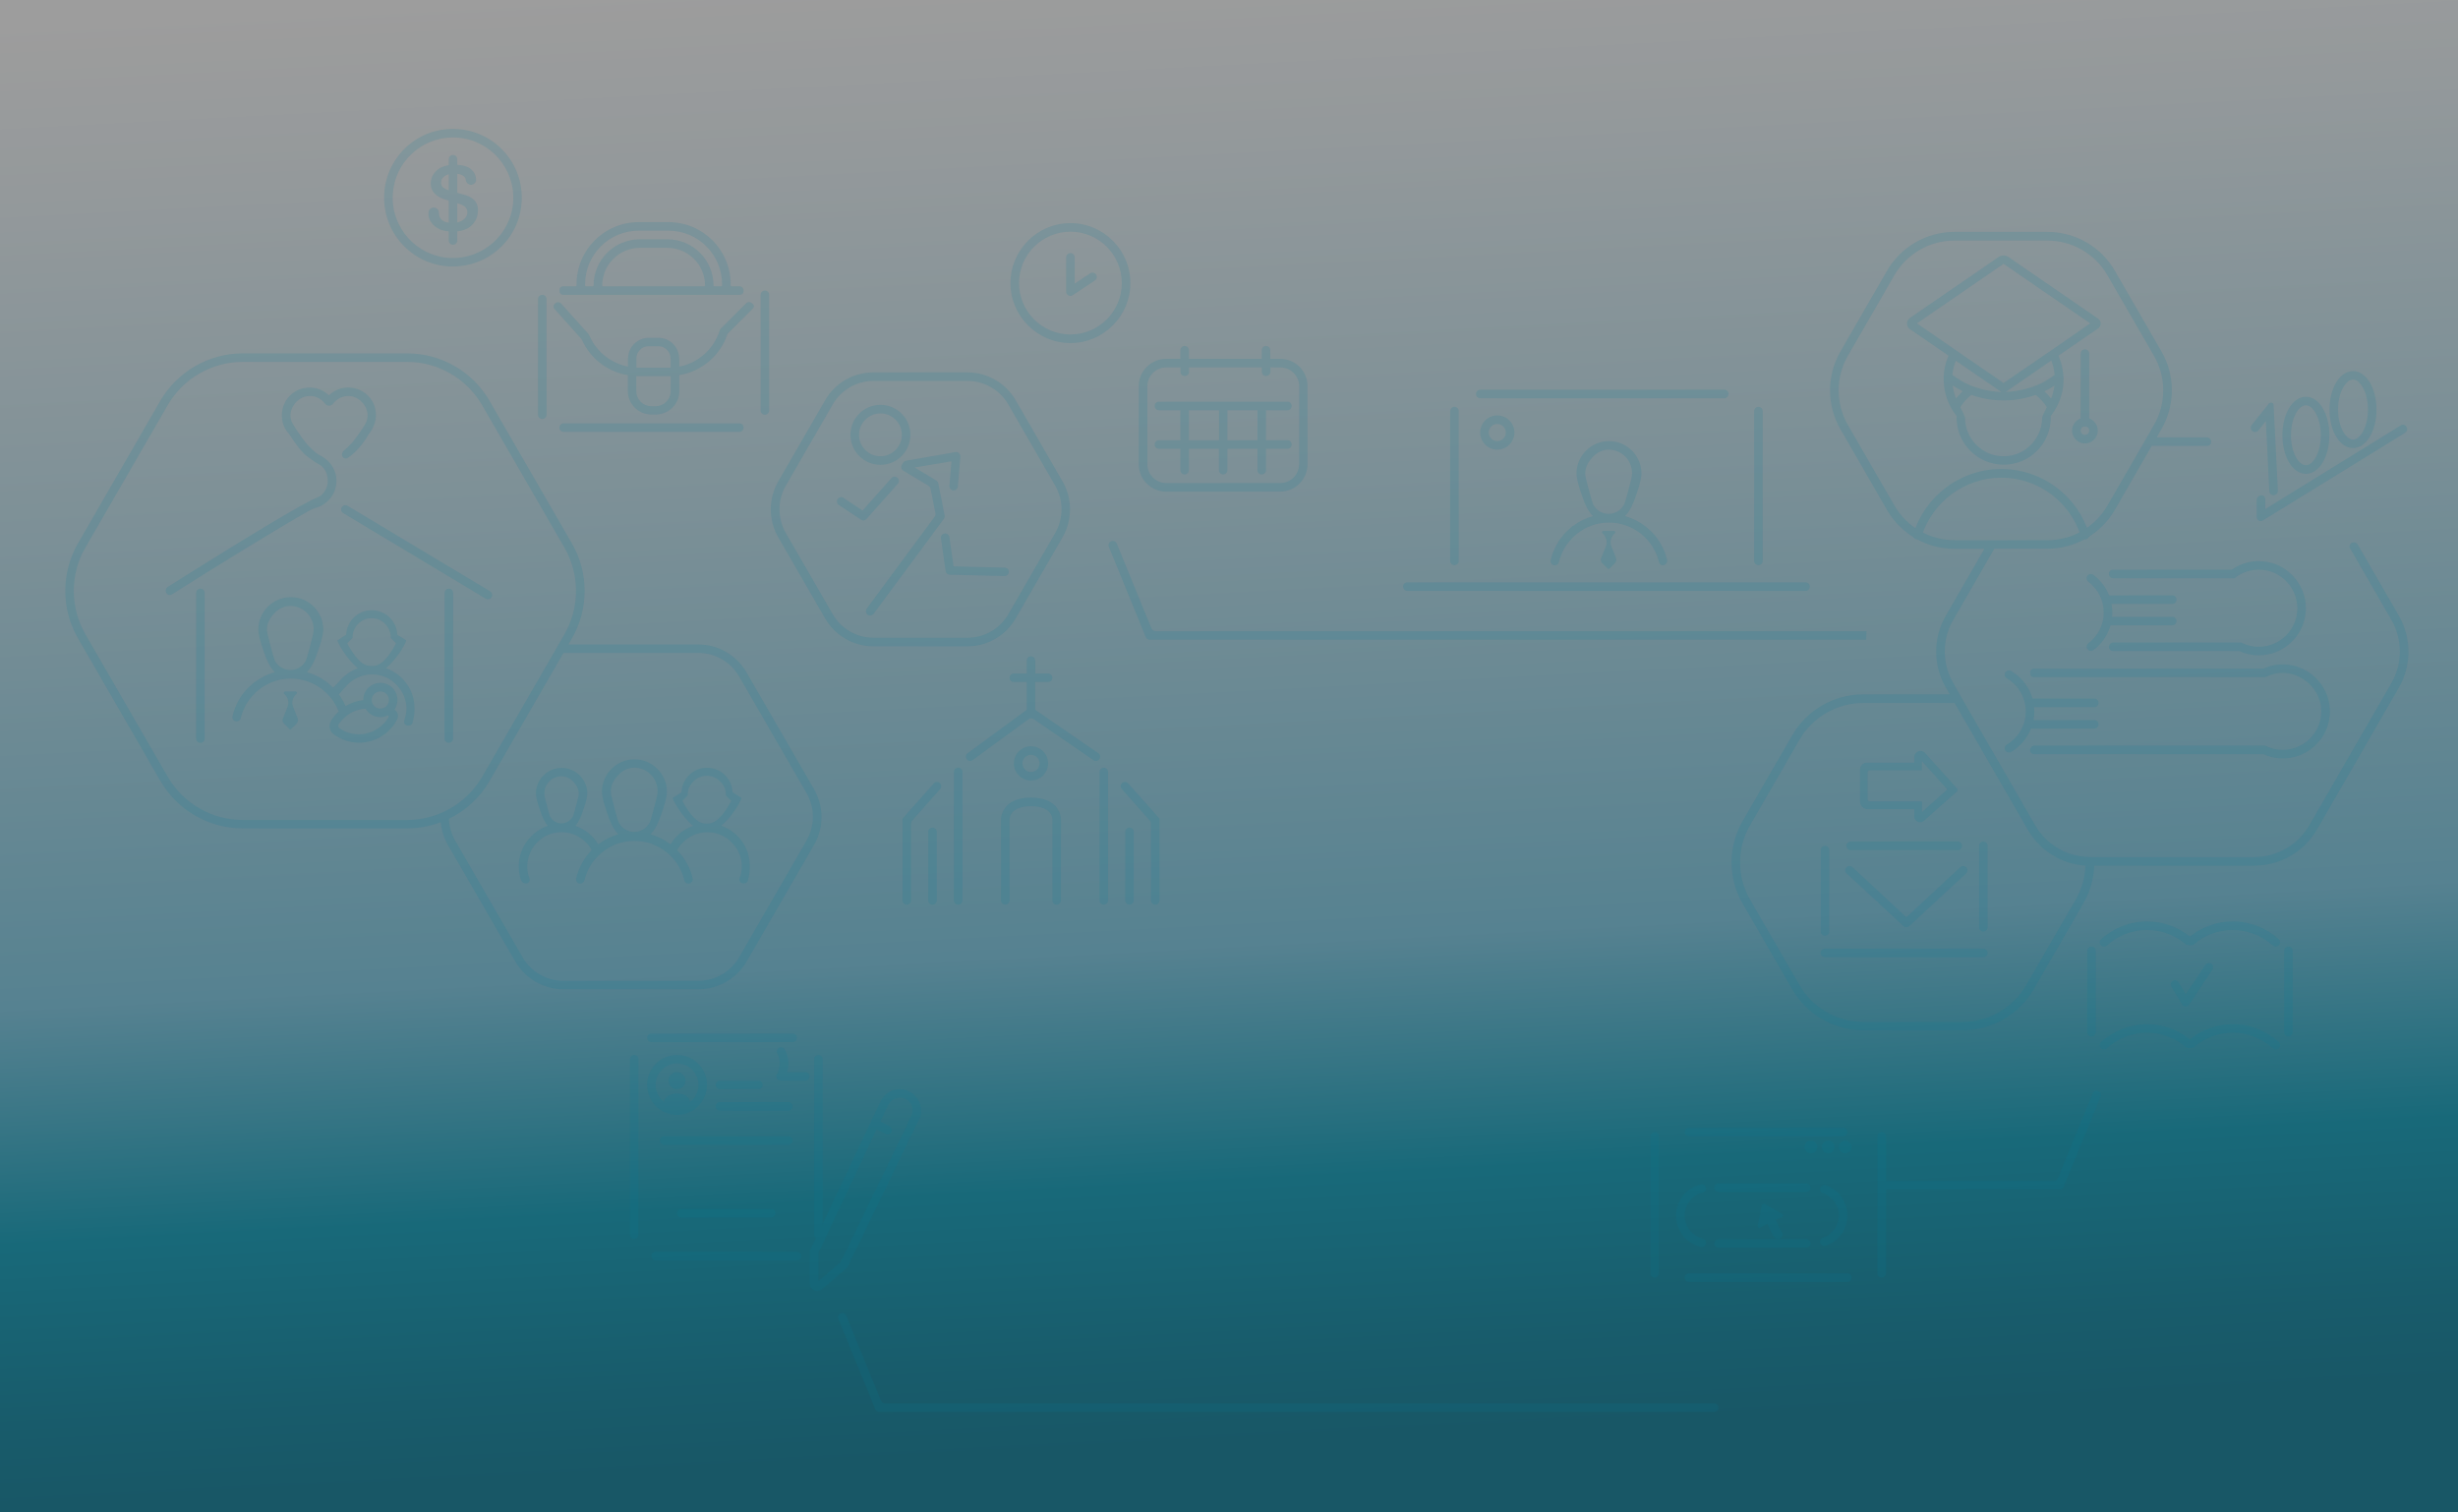 <?xml version="1.0" encoding="utf-8"?>
<!-- Generator: Adobe Illustrator 21.1.0, SVG Export Plug-In . SVG Version: 6.00 Build 0)  -->
<svg version="1.1" id="Capa_1" xmlns="http://www.w3.org/2000/svg" xmlns:xlink="http://www.w3.org/1999/xlink" x="0px" y="0px"
	 viewBox="0 0 2238.2 1377.1" style="enable-background:new 0 0 2238.2 1377.1;" xml:space="preserve">
<rect x="0" y="0" width="2238.2" height="1377.1" fill="#333333" stroke="none"/>
<style type="text/css">
	.st0{opacity:0.52;fill:url(#SVGID_1_);}
	.st1{opacity:0.14;}
	.st2{fill:#007996;}
</style>
<linearGradient id="SVGID_1_" gradientUnits="userSpaceOnUse" x1="4081.246" y1="6784.45" x2="2590.901" y2="6862.556" gradientTransform="matrix(3.267949e-07 -1 1 3.267949e-07 -5704.392 4024.64)">
	<stop  offset="1.998197e-02" style="stop-color:#FFFFFF"/>
	<stop  offset="0.122" style="stop-color:#EEF8FC"/>
	<stop  offset="0.327" style="stop-color:#C1E7F4"/>
	<stop  offset="0.611" style="stop-color:#78CCE8"/>
	<stop  offset="0.616" style="stop-color:#77CBE8"/>
	<stop  offset="0.759" style="stop-color:#009CBB"/>
	<stop  offset="0.865" style="stop-color:#0082A0"/>
	<stop  offset="0.92" style="stop-color:#007996"/>
</linearGradient>
<polygon class="st0" points="2238.2,0 2238.2,1377.1 0,1377.1 0,0 "/>
<g class="st1">
	<g>
		<g>
			<path class="st2" d="M974.7,312.4c-30.1,0-54.6-24.5-54.6-54.6s24.5-54.6,54.6-54.6c30.1,0,54.6,24.5,54.6,54.6
				S1004.8,312.4,974.7,312.4z M974.7,211c-25.8,0-46.8,21-46.8,46.8s21,46.8,46.8,46.8c25.8,0,46.8-21,46.8-46.8
				S1000.5,211,974.7,211z"/>
		</g>
		<g>
			<path class="st2" d="M970.8,265.6v-31.2c0-2.2,1.7-3.9,3.9-3.9l0,0c2.2,0,3.9,1.7,3.9,3.9v23.9l14.1-9.4c1.8-1.2,4.2-0.7,5.4,1.1
				v0c1.2,1.8,0.7,4.2-1.1,5.4l-20.1,13.4C974.3,270.6,970.8,268.7,970.8,265.6z"/>
		</g>
	</g>
	<g>
		<g>
			<path class="st2" d="M1165.8,326.8h-9.1V319c0-2.2-1.7-3.9-3.9-3.9c-2.2,0-3.9,1.7-3.9,3.9v7.8h-66.3V319c0-2.2-1.7-3.9-3.9-3.9
				s-3.9,1.7-3.9,3.9v7.8h-13c-13.7,0-24.9,11.2-24.9,24.9v71.1c0,13.7,11.2,24.9,24.9,24.9h103.9c13.7,0,24.9-11.2,24.9-24.9v-71.1
				C1190.7,338,1179.5,326.8,1165.8,326.8z M1182.9,422.8c0,9.4-7.7,17.1-17.1,17.1h-103.9c-9.4,0-17.1-7.7-17.1-17.1v-71.1
				c0-9.4,7.7-17.1,17.1-17.1h13v3.9c0,2.2,1.7,3.9,3.9,3.9s3.9-1.7,3.9-3.9v-3.9h66.3v3.9c0,2.2,1.7,3.9,3.9,3.9
				c2.2,0,3.9-1.7,3.9-3.9v-3.9h9.1c9.4,0,17.1,7.7,17.1,17.1V422.8z"/>
			<path class="st2" d="M1172.3,373.6c2.2,0,3.9-1.7,3.9-3.9c0-2.2-1.7-3.9-3.9-3.9h-117c-2.2,0-3.9,1.7-3.9,3.9
				c0,2.2,1.7,3.9,3.9,3.9h19.5c0,0.1,0,0.2,0,0.3v27h-19.5c-2.2,0-3.9,1.7-3.9,3.9c0,2.2,1.7,3.9,3.9,3.9h19.5v19.2
				c0,2.3,1.7,4.2,3.9,4.2s3.9-1.9,3.9-4.2v-19.2h27.3v19.2c0,2.3,1.7,4.2,3.9,4.2s3.9-1.9,3.9-4.2v-19.2h27.3v19.5
				c0,2.2,1.7,3.9,3.9,3.9s3.9-1.7,3.9-3.9v-19.5h19.5c2.2,0,3.9-1.7,3.9-3.9c0-2.2-1.7-3.9-3.9-3.9h-19.5v-27.3H1172.3z
				 M1082.6,400.9v-27c0-0.1,0-0.2,0-0.3h27.4c0,0.1,0,0.2,0,0.3v27H1082.6z M1145,400.9h-27.3v-27c0-0.1,0-0.2,0-0.3h27.3V400.9z"
				/>
		</g>
	</g>
	<g>
		<path class="st2" d="M681.9,780.4c-2.8-13.2-12.6-24.1-25.2-28.4c10.5-8.5,18.8-23.8,18.4-25.2c-0.1-0.2-0.2-0.4-0.4-0.5
			c-1.3-0.8-6.6-4.2-7.6-4.8c-0.2-3.7-1.2-7.2-2.9-10.3c-1.3-2.4-3.1-4.5-5.1-6.3c-4.1-3.6-9.5-5.7-15.3-5.7c0,0-0.1,0-0.1,0
			c-0.1,0-0.1,0-0.1,0c0,0,0,0,0,0c-5.8,0-11.1,2.2-15.1,5.7c-2,1.8-3.8,3.9-5.1,6.3c-1.7,3.1-2.7,6.6-2.9,10.3
			c-1,0.6-6.4,4.1-7.6,4.9c-0.2,0.1-0.3,0.2-0.3,0.4c-0.4,1.1,8,16.7,18.6,25.3c-8.7,3-16,9-20.6,16.8c-5.4-4.1-11.6-7.2-18.3-9.1
			c4.4-4.3,7.4-10.9,10.1-18.9c0.3-1,4.9-13.5,4.9-19.8c0-16.3-13.3-29.6-29.6-29.6c-16.3,0-29.6,13.3-29.6,29.6
			c0,6.2,4.6,18.8,4.9,19.8c2.7,8,5.7,14.6,10.1,18.9c-6.7,1.9-12.9,5-18.3,9.1c-4.7-7.8-12.1-13.8-20.8-16.8
			c2.9-3.4,5-8.1,6.9-13.8c0.3-0.8,3.9-10.7,3.9-15.6c0-12.9-10.5-23.4-23.4-23.4c-12.9,0-23.4,10.5-23.4,23.4
			c0,4.9,3.6,14.8,3.9,15.6c1.9,5.7,4,10.4,6.9,13.8c-13,4.4-23,15.7-25.7,29.3c-1.4,7-0.8,13.8,1.3,19.9c0.7,2,2.4,3.3,4.5,3.3h0.1
			c2.4,0,4-2.4,3.1-4.7c-1.9-4.9-2.5-10.4-1.5-16.2c2.2-13.1,12.9-23.6,26-25.5c13.8-2,26.2,5,32.2,16c-6.9,7-11.9,15.9-14.2,25.9
			c-0.5,2.3,1.2,4.6,3.6,4.6h0.2c1.8,0,3.4-1.3,3.8-3.1c1.7-7.2,5.1-13.7,9.7-19.1c1.9-2.3,4-4.3,6.3-6.2
			c8.1-6.6,18.3-10.5,29.5-10.5c11.2,0,21.5,4,29.5,10.5c2.3,1.9,4.4,4,6.3,6.2c4.6,5.5,8,12.1,9.7,19.3c0.4,1.7,1.8,2.9,3.6,2.9
			c2.6,0,4.5-2.4,3.9-5c-2.3-9.8-7.3-18.6-14.1-25.5c5.3-9.7,15.5-16.2,27.3-16.3c0,0,0,0,0,0c0.6,0,1.3,0.1,1.9,0.1
			c0.7,0,1.4,0.1,2.2,0.1c1.1,0.2,2.3,0.4,3.4,0.6c0.2,0,0.3,0.1,0.5,0.1c7.4,1.9,13.7,6.5,17.9,12.7l0.1-0.1
			c2.5,3.6,4.3,7.8,5.1,12.2c1,5.8,0.3,11.3-1.5,16.2c-0.9,2.3,1,4.7,3.4,4.7h0.5c1.6,0,3.1-0.9,3.6-2.4
			C682.8,795.4,683.5,788.1,681.9,780.4z M511.2,749.8c-4.5,0-8.4-2.6-10.3-6.3c-0.8-1.6-4.1-14.5-4.8-17.5
			c-0.3-1.1-0.4-2.3-0.4-3.5c0-8.5,6.9-15.5,15.4-15.6c4.2-0.1,8.1,1.9,11,5c5.1,5.5,5.4,10,4.4,14.1c-0.7,3-4,15.8-4.8,17.5
			C519.6,747.2,515.7,749.8,511.2,749.8z M577.5,757.6c-6.1,0-11.4-3.5-14.1-8.6c-1.1-2.2-5.6-19.7-6.6-23.8
			c-1.3-5.6-0.9-11.9,6.3-19.5c3.7-3.9,8.7-6.5,14.1-6.6c11.9-0.2,21.6,9.4,21.6,21.3c0,1.6-0.2,3.2-0.6,4.8
			c-0.9,4.1-5.4,21.6-6.6,23.8C588.9,754.1,583.6,757.6,577.5,757.6z M641.3,749.9c-9-0.8-17.1-15.1-19.9-20.6l4.9-4.9l0-1.6
			c0,0,0,0,0,0c0-0.1,0-0.2,0-0.3c0.2-2.5,0.9-4.9,2.1-7c1-1.8,2.3-3.4,3.8-4.7c3-2.6,7-4.3,11.4-4.3c4.3,0,8.3,1.6,11.4,4.3
			c1.5,1.3,2.8,2.9,3.8,4.7c1.2,2.1,1.9,4.5,2.1,7c0,0.1,0,0.2,0,0.3c0,0,0,0,0,0l0,1.6l4.9,4.9c-2.8,5.5-10.9,19.8-19.9,20.6
			c-0.8,0.1-1.6,0.1-2.4,0.1C642.9,750,642.1,749.9,641.3,749.9z"/>
	</g>
	<g>
		<g>
			<g>
				<path class="st2" d="M1570.1,362.7h-222.2c-2.2,0-3.9-1.7-3.9-3.9l0,0c0-2.2,1.7-3.9,3.9-3.9h222.2c2.2,0,3.9,1.7,3.9,3.9l0,0
					C1574,360.9,1572.2,362.7,1570.1,362.7z"/>
			</g>
			<g>
				<path class="st2" d="M1644.1,538.1h-362.6c-2.2,0-3.9-1.7-3.9-3.9l0,0c0-2.2,1.7-3.9,3.9-3.9h362.6c2.2,0,3.9,1.7,3.9,3.9l0,0
					C1648,536.4,1646.3,538.1,1644.1,538.1z"/>
			</g>
			<g>
				<path class="st2" d="M1324.4,514.7L1324.4,514.7c-2.2,0-3.9-1.7-3.9-3.9V374.4c0-2.2,1.7-3.9,3.9-3.9l0,0c2.2,0,3.9,1.7,3.9,3.9
					v136.5C1328.3,513,1326.6,514.7,1324.4,514.7z"/>
			</g>
			<g>
				<path class="st2" d="M1601.2,514.7L1601.2,514.7c-2.2,0-3.9-1.7-3.9-3.9V374.4c0-2.2,1.7-3.9,3.9-3.9l0,0c2.2,0,3.9,1.7,3.9,3.9
					v136.5C1605.1,513,1603.4,514.7,1601.2,514.7z"/>
			</g>
		</g>
		<g>
			<g>
				<g>
					<g>
						<path class="st2" d="M1518,509.8c-2.3-9.8-7.3-18.6-14.1-25.5c0-0.1-5.9-5.3-5.9-5.2c0,0,0,0,0,0c-5.4-4.1-11.6-7.2-18.3-9.1
							c4.4-4.3,7.4-10.9,10.1-18.9c0.3-1,4.9-13.5,4.9-19.8c0-16.3-13.3-29.6-29.6-29.6c-16.3,0-29.6,13.3-29.6,29.6
							c0,6.2,4.6,18.8,4.9,19.8c2.7,8,5.7,14.6,10.1,18.9c-6.7,1.9-12.9,5-18.3,9.1c0,0,0-0.1-0.1-0.1l-5.9,5.3c0,0,0,0,0,0
							c-6.9,7-11.9,15.9-14.2,25.9c-0.5,2.3,1.2,4.6,3.6,4.6h0.2c1.8,0,3.4-1.3,3.8-3.1c1.7-7.2,5.1-13.7,9.7-19.1
							c1.9-2.3,4-4.3,6.3-6.2c8.1-6.6,18.3-10.5,29.5-10.5c11.2,0,21.5,4,29.5,10.5c2.3,1.9,4.4,4,6.3,6.2c4.6,5.5,8,12.1,9.7,19.3
							c0.4,1.7,1.8,2.9,3.6,2.9C1516.6,514.7,1518.6,512.3,1518,509.8z M1464.8,468c-6.1,0-11.4-3.5-14.1-8.6
							c-1.1-2.2-5.6-19.7-6.6-23.8c-1.3-5.6-0.9-11.9,6.3-19.5c3.7-3.9,8.7-6.5,14.1-6.6c11.9-0.2,21.6,9.4,21.6,21.3
							c0,1.6-0.2,3.2-0.6,4.8c-0.9,4.1-5.4,21.6-6.6,23.8C1476.2,464.4,1470.9,468,1464.8,468z"/>
					</g>
				</g>
				<path class="st2" d="M1462.2,497.7l-4.3,10.7c-0.6,1.5-0.2,3.1,0.9,4.3l5.1,5.1c0.5,0.5,1.3,0.5,1.7,0l4.9-4.9
					c1.2-1.2,1.6-3.1,1-4.8l-4.2-10.6c-1.5-3.8-0.6-8,2.2-10.9l1-1c0.8-0.8,0.2-2.1-0.9-2.1h-9.6c-1.1,0-1.6,1.3-0.9,2.1l0.8,0.8
					C1462.9,489.4,1463.8,493.9,1462.2,497.7z"/>
			</g>
		</g>
		<g>
			<path class="st2" d="M1363.4,409.5c-8.6,0-15.6-7-15.6-15.6c0-8.6,7-15.6,15.6-15.6s15.6,7,15.6,15.6
				C1379,402.5,1372,409.5,1363.4,409.5z M1363.4,386.1c-4.3,0-7.8,3.5-7.8,7.8s3.5,7.8,7.8,7.8s7.8-3.5,7.8-7.8
				S1367.7,386.1,1363.4,386.1z"/>
		</g>
	</g>
	<g>
		<g>
			<path class="st2" d="M2142.6,408.1c-12,0-21.4-15.4-21.4-35.1c0-19.7,9.4-35.1,21.4-35.1c12,0,21.4,15.4,21.4,35.1
				C2164,392.7,2154.6,408.1,2142.6,408.1z M2142.6,345.7c-6.5,0-13.6,11.2-13.6,27.3s7.2,27.3,13.6,27.3c6.5,0,13.6-11.2,13.6-27.3
				S2149,345.7,2142.6,345.7z"/>
		</g>
		<g>
			<path class="st2" d="M2099.7,431.5c-12,0-21.4-15.4-21.4-35.1c0-19.7,9.4-35.1,21.4-35.1s21.4,15.4,21.4,35.1
				C2121.1,416.1,2111.7,431.5,2099.7,431.5z M2099.7,369.1c-6.5,0-13.6,11.2-13.6,27.3c0,16.1,7.2,27.3,13.6,27.3
				s13.6-11.2,13.6-27.3C2113.3,380.3,2106.1,369.1,2099.7,369.1z"/>
		</g>
		<g>
			<path class="st2" d="M2070.4,451c-2.1,0.1-3.9-1.5-4-3.6l-3.2-63.9l-6.7,8.4c-1.4,1.7-3.9,2-5.6,0.6l0,0
				c-1.7-1.3-1.9-3.7-0.6-5.4l15.7-19.6c1.4-1.7,4.2-0.8,4.3,1.4l3.9,78C2074.2,449,2072.6,450.9,2070.4,451L2070.4,451z"/>
		</g>
		<g>
			<path class="st2" d="M2060.5,474c-2.5,1.5-5.6-0.3-5.6-3.1v-15.4c0-2.5,2-4.4,4.4-4.4l0,0c1.9,0,3.4,1.5,3.4,3.4v9.1l123.5-76.3
				c1.7-1.1,3.9-0.5,5,1.2l0.1,0.2c1.2,1.9,0.6,4.3-1.3,5.5L2060.5,474z"/>
		</g>
	</g>
	<g>
		<g>
			<path class="st2" d="M1822.4,435c34,0,62.8,22.5,72.5,53.4c0.5,1.7,2,2.8,3.8,2.8h0c2.6,0,4.4-2.6,3.6-5.1
				c-10.6-34.1-42.4-59-80-59c-37.8,0-69.7,25.2-80.2,59.6c-0.7,2.2,1.1,4.4,3.4,4.4h0.2c2,0,3.6-1.3,4.2-3.2
				C1759.8,457.4,1788.5,435,1822.4,435z"/>
		</g>
		<path class="st2" d="M1878,335.5c-0.7-4-2-7.9-3.6-11.6l36.1-24.8c3.1-2.2,3.1-6.8,0-8.9l-81.7-56.2c-2.7-1.8-6.2-1.8-8.9,0
			l-80.7,55.5c-3.6,2.5-3.6,7.8,0,10.3l35.1,24.1c-1.6,3.7-2.8,7.5-3.6,11.6c-0.2,1.1-0.4,2.2-0.5,3.3c-0.3,2.2-0.3,4.3-0.3,6.4
			c0,9.2,2.2,17.8,6.3,25.4c1.4,2.7,3.1,5.3,5,7.7c0.2,0.2,0.3,0.5,0.5,0.7c0,0.5-0.1,0.9-0.1,1.3c0,23.6,19.2,42.9,42.9,42.9
			s42.9-19.2,42.9-42.9c0-0.5-0.1-0.9-0.1-1.3c0.2-0.2,0.3-0.5,0.5-0.7c1.9-2.4,3.5-5,5-7.8c4-7.6,6.3-16.2,6.3-25.3
			c0-0.1,0-0.1,0-0.2C1878.9,341.9,1878.6,338.7,1878,335.5z M1781.1,362.9c-1.5-3.7-2.5-7.7-3-11.8c2.9,1.9,6,3.6,9.1,5.2
			C1785,358.4,1782.9,360.6,1781.1,362.9z M1777.8,341.5c0.4-4.5,1.5-8.9,3.1-13l41.5,28.5c-6.4-0.2-12.7-1.2-18.6-2.8
			c-3.3-0.9-6.6-2-9.8-3.3C1788.1,348.4,1782.8,345.2,1777.8,341.5z M1859.5,380.4c0,2.5-0.3,4.9-0.8,7.3
			c-3.4,15.9-17.5,27.8-34.3,27.8s-30.9-11.9-34.3-27.8c-0.5-2.4-0.8-4.8-0.8-7.3c0-1-2.4-5.9-4.3-9.6c2.7-4.3,6.2-8,10.1-11.2
			c9.1,3.3,19,5.1,29.3,5.1s20.1-1.8,29.3-5.1c3.9,3.2,7.4,6.9,10.1,11.2C1861.9,374.5,1859.5,379.4,1859.5,380.4z M1867.7,363
			c-1.8-2.4-3.9-4.6-6.1-6.6c3.2-1.5,6.2-3.3,9.2-5.2C1870.2,355.3,1869.2,359.2,1867.7,363z M1854.8,350.8
			c-3.2,1.3-6.4,2.4-9.8,3.3c-6,1.6-12.2,2.6-18.6,2.8l41.5-28.6c1.6,4.1,2.6,8.5,3,13C1866,345.2,1860.6,348.4,1854.8,350.8z
			 M1870.9,316.9l-6.4,4.4l-40.1,27.5l-40-27.5l-6.5-4.5l-32.4-22.3l78.9-54.2l78.9,54.2L1870.9,316.9z"/>
		<g>
			<path class="st2" d="M1898.5,388.2L1898.5,388.2c-2.2,0-3.9-1.7-3.9-3.9V322c0-2.2,1.7-3.9,3.9-3.9l0,0c2.2,0,3.9,1.7,3.9,3.9
				v62.4C1902.4,386.5,1900.6,388.2,1898.5,388.2z"/>
		</g>
		<g>
			<path class="st2" d="M1900.8,403.6c-8.2,1.6-15.3-5.5-13.8-13.8c0.9-4.6,4.6-8.3,9.2-9.2c8.2-1.6,15.3,5.5,13.8,13.8
				C1909.1,399,1905.3,402.7,1900.8,403.6z M1898.5,388.2c-2.1,0-3.9,1.7-3.9,3.9s1.7,3.9,3.9,3.9s3.9-1.7,3.9-3.9
				S1900.6,388.2,1898.5,388.2z"/>
		</g>
	</g>
	<g>
		<g>
			<path class="st2" d="M493.8,381.6L493.8,381.6c-2.2,0-3.9-1.7-3.9-3.9V272.4c0-2.2,1.7-3.9,3.9-3.9l0,0c2.2,0,3.9,1.7,3.9,3.9
				v105.3C497.7,379.8,495.9,381.6,493.8,381.6z"/>
		</g>
		<g>
			<path class="st2" d="M696.5,377.7L696.5,377.7c-2.2,0-3.9-1.7-3.9-3.9V268.5c0-2.2,1.7-3.9,3.9-3.9l0,0c2.2,0,3.9,1.7,3.9,3.9
				v105.3C700.4,375.9,698.7,377.7,696.5,377.7z"/>
		</g>
		<g>
			<path class="st2" d="M513.3,393.3h159.9c2.2,0,3.9-1.7,3.9-3.9v0c0-2.2-1.7-3.9-3.9-3.9H513.3c-2.2,0-3.9,1.7-3.9,3.9v0
				C509.4,391.5,511.1,393.3,513.3,393.3z"/>
			<path class="st2" d="M665.3,260v-1.2c0-31.2-25.3-56.5-56.5-56.5h-27.3c-31.2,0-56.5,25.3-56.5,56.5v1.2c0,0.4-0.3,0.7-0.7,0.7
				h-11.7c-1.7,0-3.1,1.4-3.1,3.1v1.5c0,1.8,1.4,3.2,3.2,3.2H525h7.8h7.8h7.8h93.6h7.8h7.8h7.8h8.5c1.8,0,3.2-1.4,3.2-3.2v-0.8
				c0-2.1-1.7-3.8-3.8-3.8h-7.2C665.7,260.7,665.3,260.4,665.3,260z M548.4,260L548.4,260c0-19,15.4-34.3,34.3-34.3h25
				c18.9,0,34.3,15.4,34.3,34.3v0c0,0.4-0.3,0.7-0.7,0.7h-92.1C548.7,260.7,548.4,260.4,548.4,260z M649.7,260L649.7,260
				c0-23.3-18.8-42.1-42.1-42.1h-25c-23.2,0-42.1,18.8-42.1,42.1v0c0,0.4-0.3,0.7-0.7,0.7h-6.3c-0.4,0-0.7-0.3-0.7-0.7v-1.2
				c0-26.9,21.8-48.7,48.7-48.7h27.3c26.9,0,48.7,21.8,48.7,48.7v1.2c0,0.4-0.3,0.7-0.7,0.7h-6.3C650.1,260.7,649.7,260.4,649.7,260
				z"/>
			<path class="st2" d="M684.7,276.2c-1.5-1.5-3.8-1.5-5.3,0l-14.3,14.3l-8.9,8.9c-0.4,0.4-0.7,0.9-0.8,1.4
				c-0.6,2.1-1.4,4.1-2.4,6.1c-6.4,13.8-19.2,24.1-34.5,27l0-7.5c0-0.3-0.1-0.5-0.1-0.7c-0.1-2.7-0.8-5.2-1.9-7.5
				c-3.1-6.3-9.5-10.6-16.9-10.6h-8.9c-7.4,0-13.8,4.4-16.9,10.6c-1.1,2.3-1.8,4.8-1.9,7.5c0,0.2-0.1,0.5-0.1,0.7l0,7.5
				c-12.4-2.4-23.1-9.6-30.2-19.5c-1.9-2.7-3.5-5.6-4.9-8.7c-0.3-0.7-0.7-1.3-1.1-1.8l-10.3-11.5l-14.3-15.9
				c-1.4-1.6-3.8-1.7-5.4-0.3l-0.4,0.3c-1.4,1.3-1.6,3.5-0.3,4.9l23.9,26.6c0.5,0.5,0.9,1.2,1.2,1.8c7.6,16.6,23.1,28.8,41.7,31.8
				l0,14.5c0,11.8,9.6,21.4,21.4,21.4h4.1c11.8,0,21.4-9.6,21.4-21.4l0-14.5c20.5-3.4,37.3-17.9,43.8-37.2c0.1-0.3,0.3-0.6,0.5-0.8
				c2.5-2.5,17.4-17.4,22.8-22.8c1.1-1.1,1.1-2.8,0-3.9L684.7,276.2z M610.7,356.3c0,7.5-6.1,13.6-13.6,13.6h-4.1
				c-7.5,0-13.6-6.1-13.6-13.6v-13.8c0.4,0,0.8,0.1,1.3,0.1h28.7c0.4,0,0.8-0.1,1.3-0.1V356.3z M610.7,326.9v7.9h-31.2v-7.9v-0.5
				c0-2.8,1.1-5.3,2.7-7.2c2-2.4,5-3.9,8.4-3.9h8.9c3.4,0,6.3,1.5,8.4,3.9c1.7,1.9,2.7,4.5,2.7,7.2V326.9z"/>
		</g>
	</g>
	<g>
		<g>
			<path class="st2" d="M412.5,242.7c-1.3,0-2.6,0-3.9-0.1c-16.7-1-32-8.5-43.1-21c-11.1-12.5-16.6-28.7-15.6-45.4
				c1-16.7,8.5-32,21-43.1c12.5-11.1,28.6-16.6,45.4-15.6c16.7,1,32,8.5,43.1,21c11.1,12.5,16.6,28.7,15.6,45.4
				c-1,16.7-8.5,32-21,43.1C442.4,237.2,427.8,242.7,412.5,242.7z M412.4,125.2c-28.7,0-53,22.5-54.7,51.5
				c-1.9,30.2,21.2,56.3,51.4,58.2c30.1,1.8,56.3-21.2,58.2-51.4c1.9-30.2-21.2-56.3-51.4-58.2C414.7,125.2,413.5,125.2,412.4,125.2
				z"/>
		</g>
		<path class="st2" d="M434.1,185.5c-0.8-1.7-2-3.3-3.6-4.5c-1.2-0.8-2.3-1.5-3.4-2.1c-1.1-0.6-4.1-1.5-8.8-2.8l-3.4-1l-4.6-1.3
			c-3.2-0.9-5.4-1.9-6.7-3c-1.3-1.1-2-2.6-2-4.4c0-2.3,1-4.3,3.1-5.9c2-1.6,5-2.4,8.9-2.4c3.2,0,5.8,0.6,7.7,1.7
			c1.8,1,2.7,2.4,2.9,4.1c0,0,0,0.1,0,0.1c0,0,0,0,0,0.1c0,0.1,0,0.1,0,0.2l0,0.2l0.1,0c0.5,2.3,2.6,4,5,3.8
			c2.1-0.2,3.8-1.8,4.2-3.8c0,0,0.6-5.6-4.1-10c-3.1-2.9-8.1-4.4-15.3-4.4c-7.2,0-12.7,1.7-16.4,5.1c-3.7,3.4-5.5,7.4-5.5,11.9
			c0,6.5,3.8,11.1,11.4,14l6.6,2.1l3.2,1l5,1.5c4.8,1.5,7.2,4,7.2,7.6c0,2.6-1.2,4.9-3.7,6.8c-2.5,1.9-5.7,2.9-9.7,2.9
			c-4.5,0-7.7-0.8-9.6-2.5c-1.9-1.6-2.9-3.7-2.9-6.2c0,0-0.1-0.5-0.1-0.6c0-2.6-2.1-4.7-4.7-4.7s-4.7,2.1-4.7,4.7
			c0,0.1-0.1,0.6-0.1,0.6c0,3.3,0.9,6.1,2.8,8.6c1.9,2.5,4.3,4.4,7.5,5.9c3.1,1.4,7.1,2.1,11.8,2.1c7.5,0,13.2-1.8,17.1-5.5
			c3.9-3.7,5.9-8.3,5.9-13.7C435.2,189.3,434.9,187.3,434.1,185.5z"/>
		<g>
			<path class="st2" d="M412.5,222.9L412.5,222.9c-2.2,0-3.9-1.7-3.9-3.9V145c0-2.2,1.7-3.9,3.9-3.9h0c2.2,0,3.9,1.7,3.9,3.9V219
				C416.4,221.2,414.6,222.9,412.5,222.9z"/>
		</g>
	</g>
	<g>
		<g>
			<path class="st2" d="M341.7,372.2c-2.1-9.2-9.5-16.5-18.7-18.6c-9.1-2.1-17.6,0.8-23.5,6.4h0c-5.9-5.6-14.4-8.5-23.5-6.4
				c-9.2,2.1-16.6,9.5-18.7,18.7c-2.1,9.1,0.7,17.6,6.3,23.4l0,0c3.5,5.5,7.8,11.9,12.7,16.9c3.4,3.6,12.7,9.6,13.8,10.1
				c4.8,2.2,7.7,7.5,8.3,13.1c0.7,6.2-1.9,12-6.4,15.7c-0.8,0.7-6.5,2.9-8.2,3.8c-3.4,1.8-7.5,4-12,6.5
				c-32.2,18.1-88.1,53.1-118.9,72.6c-2,1.2-2.6,3.9-1.3,5.8l0.1,0.1c1,1.6,3.1,2.1,4.7,1.1c39.6-25.1,97.2-60.6,124.4-75.9
				c2.3-1.3,4.6-2.4,7.1-3.1c11.8-3.4,19.8-14.9,18.3-27.5c-1.1-9.9-8-17.3-16.5-21.1l0,0c-3.1-2.1-7.3-6-11.2-10.6
				c-3.3-3.9-12-16.6-12.9-19.2c-1.4-3.9-1.7-8.4,0.9-13.4c3-5.8,8.9-9.9,15.4-10c5.8-0.1,11,2.8,14.2,7.1c1.8,2.4,5.3,2.4,7.1,0
				c3.3-4.3,8.4-7.1,14.2-7.1c6.5,0.1,12.3,4.2,15.4,10c2.6,5,2.3,9.4,0.9,13.4c-0.9,2.6-9.9,15.7-13.1,19.2c-2.7,3-5.3,5.4-7.1,6.8
				c-1.3,1-2.1,2.5-2.1,4.1c0,2.7,3,4.4,5.3,2.9c6.1-3.9,14.2-12.6,19-21.5l0,0C340.6,389.4,343.8,381.2,341.7,372.2z"/>
		</g>
		<g>
			<path class="st2" d="M442.3,545.2l-129.8-77.9c-1.8-1.1-2.4-3.5-1.3-5.4l0,0c1.1-1.8,3.5-2.4,5.3-1.3l129.8,77.9
				c1.8,1.1,2.4,3.5,1.3,5.4v0C446.6,545.7,444.2,546.3,442.3,545.2z"/>
		</g>
		<g>
			<path class="st2" d="M182.5,676.5L182.5,676.5c-2.2,0-3.9-1.7-3.9-3.9V540c0-2.2,1.7-3.9,3.9-3.9l0,0c2.2,0,3.9,1.7,3.9,3.9
				v132.6C186.4,674.7,184.7,676.5,182.5,676.5z"/>
		</g>
		<g>
			<path class="st2" d="M408.7,676.5L408.7,676.5c-2.2,0-3.9-1.7-3.9-3.9V540c0-2.2,1.7-3.9,3.9-3.9l0,0c2.2,0,3.9,1.7,3.9,3.9
				v132.6C412.6,674.7,410.8,676.5,408.7,676.5z"/>
		</g>
		<g>
			<path class="st2" d="M266.9,643.7c-1.5-3.8-0.6-8,2.2-10.9l1-1c0.8-0.8,0.2-2.1-0.9-2.1h-9.6c-1.1,0-1.6,1.3-0.9,2.1l0.8,0.8
				c2.9,2.9,3.9,7.4,2.3,11.2l-4.3,10.7c-0.6,1.5-0.2,3.1,0.9,4.3l5.1,5.1c0.5,0.5,1.3,0.5,1.7,0l4.9-4.9c1.2-1.2,1.6-3.1,1-4.8
				L266.9,643.7z"/>
			<path class="st2" d="M359.2,646.2c1.7-2.5,2.7-5.5,2.7-8.8c0-5.3-2.6-9.9-6.6-12.7c-2.5-1.8-5.6-2.9-8.9-2.9
				c-8.6,0-15.6,7-15.6,15.6c0,0.1,0,0.1,0,0.2c-5.9,0.6-11.3,2.5-16.1,5.4c-2.7-6.2-6.5-11.8-11.1-16.6c0-0.1-5.9-5.3-5.9-5.2
				c0,0,0,0,0,0c-5.4-4.1-11.6-7.2-18.3-9.1c4.4-4.3,7.4-10.9,10.1-18.9c0.3-1,4.9-13.5,4.9-19.8c0-16.3-13.3-29.6-29.6-29.6
				s-29.6,13.3-29.6,29.6c0,6.2,4.6,18.8,4.9,19.8c2.7,8,5.7,14.6,10.1,18.9c-6.7,1.9-12.9,5-18.3,9.1c0,0,0-0.1-0.1-0.1l-5.9,5.3
				c0,0,0,0,0,0c-6.9,7-11.9,15.9-14.2,25.9c-0.5,2.3,1.2,4.6,3.6,4.6h0.2c1.8,0,3.4-1.3,3.8-3.1c1.7-7.2,5.1-13.7,9.7-19.1
				c1.9-2.3,4-4.3,6.3-6.2c8.1-6.6,18.3-10.5,29.5-10.5c11.2,0,21.5,4,29.5,10.5c2.3,1.9,4.4,4,6.3,6.2c3.3,3.9,5.9,8.4,7.8,13.2
				c-2.5,2.3-4.7,4.9-6.6,7.8l-0.3,0.5c-2.6,4.1-1.5,9.8,2.5,12.7l0.5,0.3c6.4,4.5,14.1,7.2,22.5,7.2c13.9,0,26.1-7.3,33-18.3
				c0.6-1,1.2-2,1.7-3c1.5-2.9,0.6-6.5-1.9-8.5L359.2,646.2z M264.4,610.2c-6.1,0-11.4-3.5-14.1-8.6c-1.1-2.2-5.6-19.7-6.6-23.8
				c-1.3-5.7-0.9-12,6.4-19.6c3.6-3.8,8.5-6.3,13.7-6.4c12-0.3,21.8,9.4,21.8,21.3c0,1.6-0.2,3.2-0.6,4.8
				c-0.9,4.1-5.4,21.6-6.6,23.8C275.8,606.7,270.6,610.2,264.4,610.2z M349.5,630.3c1.7,0.7,3.1,2.1,3.9,3.8
				c1.3,2.9,0.8,5.8-0.7,7.9c-1.4,2-3.7,3.3-6.4,3.3c-4.2,0-7.7-3.4-7.8-7.6c0-0.1,0-0.1,0-0.2C338.5,632.2,343.8,628.1,349.5,630.3
				z M326.8,668.7c-6.6,0-12.6-2-17.7-5.5c-1.2-0.8-1.4-2.6-0.6-3.8c0.8-1.2,1.7-2.4,2.7-3.4c1.8-2,3.8-3.8,6-5.3
				c4.5-3.1,9.9-5,15.7-5.3c2.7,4.6,7.7,7.7,13.4,7.7c2.5,0,4.8-0.6,6.8-1.6c0.4,0.3,0.8,0.5,1.1,0.8
				C349,662,338.6,668.7,326.8,668.7z"/>
		</g>
		<path class="st2" d="M376.6,636.9c-2.8-13.2-12.6-24.1-25.2-28.4c10.5-8.5,18.8-23.8,18.4-25.2c-0.1-0.2-0.2-0.4-0.4-0.5
			c-1.3-0.8-6.6-4.2-7.6-4.8c-0.2-3.7-1.2-7.2-2.9-10.3c-1.3-2.4-3.1-4.5-5.1-6.3c-4.1-3.6-9.5-5.7-15.3-5.7c0,0-0.1,0-0.1,0
			s-0.1,0-0.1,0c0,0,0,0,0,0c-5.8,0-11.1,2.2-15.1,5.7c-2,1.8-3.8,3.9-5.1,6.3c-1.7,3.1-2.7,6.6-2.9,10.3c-1,0.6-6.4,4.1-7.6,4.9
			c-0.2,0.1-0.3,0.2-0.3,0.4c-0.4,1.1,8,16.7,18.6,25.3c-7,2.4-13,6.9-17.6,12.6l-4.5,4.5c-2,2-1.5,5.5,1.1,6.8
			c1.5,0.7,3.3,0.4,4.4-0.9l5-5.7c0,0,0.1,0,0.1,0c5.7-7.1,14.4-11.7,24.1-11.7c0,0,0,0,0,0c0.6,0,1.3,0.1,1.9,0.1
			c0.7,0,1.4,0.1,2.2,0.1c1.1,0.2,2.3,0.4,3.4,0.6c0.2,0,0.3,0.1,0.5,0.1c7.4,1.9,13.7,6.5,17.9,12.7l0.1-0.1
			c2.5,3.6,4.3,7.8,5.1,12.2c1,5.8,0.3,11.3-1.5,16.2c-0.9,2.3,1,4.7,3.4,4.7h0.5c1.6,0,3.1-0.9,3.6-2.4
			C377.5,651.9,378.2,644.5,376.6,636.9z M340.8,606.4c-0.8,0.1-1.6,0.1-2.4,0.1c-0.8,0-1.6,0-2.3-0.1c-9-0.8-17.1-15.1-19.9-20.6
			l4.9-4.9l0-1.6c0,0,0,0,0,0c0-0.1,0-0.2,0-0.3c0.2-2.5,0.9-4.9,2.1-7c1-1.8,2.3-3.4,3.8-4.7c3-2.6,7-4.3,11.4-4.3
			c4.3,0,8.3,1.6,11.4,4.3c1.5,1.3,2.8,2.9,3.8,4.7c1.2,2.1,1.9,4.5,2.1,7c0,0.1,0,0.2,0,0.3c0,0,0,0,0,0l0,1.6l4.9,4.9
			C357.9,591.2,349.8,605.6,340.8,606.4z"/>
	</g>
	<g>
		<g>
			<path class="st2" d="M995.7,692.3l-54.6-37.5c-1.4-0.9-3.2-0.9-4.5,0.1l-50.9,37.3c-1.7,1.3-4.2,0.9-5.4-0.8l0,0
				c-1.3-1.7-0.9-4.2,0.8-5.5l55.3-40.6c1.3-1,3.1-1,4.5-0.1l59.2,40.7c1.8,1.2,2.2,3.6,1,5.4l0,0
				C999.9,693.1,997.5,693.5,995.7,692.3z"/>
		</g>
		<g>
			<path class="st2" d="M872.5,823.9L872.5,823.9c-2.2,0-3.9-1.7-3.9-3.9V703c0-2.2,1.7-3.9,3.9-3.9l0,0c2.2,0,3.9,1.7,3.9,3.9v117
				C876.4,822.1,874.7,823.9,872.5,823.9z"/>
		</g>
		<g>
			<path class="st2" d="M1005.1,823.9L1005.1,823.9c-2.2,0-3.9-1.7-3.9-3.9V703c0-2.2,1.7-3.9,3.9-3.9l0,0c2.2,0,3.9,1.7,3.9,3.9
				v117C1009,822.1,1007.2,823.9,1005.1,823.9z"/>
		</g>
		<g>
			<path class="st2" d="M1051.9,823.9"/>
		</g>
		<g>
			<path class="st2" d="M1051.9,745.9"/>
		</g>
		<path class="st2" d="M855.8,713.1L855.8,713.1c-1.6-1.4-4.1-1.3-5.5,0.3l-28.6,32.2l0.3,0.3h-0.2V820c0,2.2,1.7,3.9,3.9,3.9h0
			c2.2,0,3.9-1.7,3.9-3.9v-70.1c0-1,0.4-1.9,1-2.6l25.5-28.7C857.5,717,857.4,714.5,855.8,713.1z"/>
		<path class="st2" d="M1055.9,745.6l-28.6-32.2c-1.4-1.6-3.9-1.8-5.5-0.3l0,0c-1.6,1.4-1.8,3.9-0.3,5.5l25.5,28.7
			c0.6,0.7,1,1.6,1,2.6V820c0,2.2,1.7,3.9,3.9,3.9h0c2.2,0,3.9-1.7,3.9-3.9v-74.1h-0.2L1055.9,745.6z"/>
		<path class="st2" d="M954.4,613.3h-11.7v-11.7c0-2.2-1.7-3.9-3.9-3.9l0,0c-2.2,0-3.9,1.7-3.9,3.9v11.7h-11.7
			c-2.2,0-3.9,1.7-3.9,3.9l0,0c0,2.2,1.7,3.9,3.9,3.9h11.7v27.3c0,2.2,1.7,3.9,3.9,3.9l0,0c2.2,0,3.9-1.7,3.9-3.9v-27.3h11.7
			c2.2,0,3.9-1.7,3.9-3.9l0,0C958.3,615.1,956.5,613.3,954.4,613.3z"/>
		<g>
			<path class="st2" d="M962.2,823.9L962.2,823.9c-2.2,0-3.9-1.7-3.9-3.9v-74.1c0-1.2-0.9-11.7-19.5-11.7
				c-18.6,0-19.5,10.5-19.5,11.7v74c0,2.2-1.7,3.9-3.9,3.9l0,0c-2.2,0-3.9-1.7-3.9-3.9v-74.1c0-0.2,0.3-19.5,27.3-19.5
				s27.3,19.3,27.3,19.5V820C966.1,822.1,964.3,823.9,962.2,823.9z"/>
		</g>
		<g>
			<path class="st2" d="M938.8,710.8c-8.6,0-15.6-7-15.6-15.6s7-15.6,15.6-15.6s15.6,7,15.6,15.6S947.4,710.8,938.8,710.8z
				 M938.8,687.4c-4.3,0-7.8,3.5-7.8,7.8s3.5,7.8,7.8,7.8s7.8-3.5,7.8-7.8S943.1,687.4,938.8,687.4z"/>
		</g>
		<g>
			<path class="st2" d="M849.1,823.9L849.1,823.9c-2.2,0-3.9-1.7-3.9-3.9v-62.4c0-2.2,1.7-3.9,3.9-3.9l0,0c2.2,0,3.9,1.7,3.9,3.9
				V820C853,822.1,851.3,823.9,849.1,823.9z"/>
		</g>
		<g>
			<path class="st2" d="M1028.5,823.9L1028.5,823.9c-2.2,0-3.9-1.7-3.9-3.9v-62.4c0-2.2,1.7-3.9,3.9-3.9l0,0c2.2,0,3.9,1.7,3.9,3.9
				V820C1032.4,822.1,1030.6,823.9,1028.5,823.9z"/>
		</g>
	</g>
	<g>
		<g>
			<path class="st2" d="M1506.7,1163.5L1506.7,1163.5c-2.2,0-3.9-1.7-3.9-3.9v-124.8c0-2.2,1.7-3.9,3.9-3.9l0,0
				c2.2,0,3.9,1.7,3.9,3.9v124.8C1510.6,1161.8,1508.9,1163.5,1506.7,1163.5z"/>
		</g>
		<g>
			<path class="st2" d="M1713.4,1163.5L1713.4,1163.5c-2.2,0-3.9-1.7-3.9-3.9v-124.8c0-2.2,1.7-3.9,3.9-3.9l0,0
				c2.2,0,3.9,1.7,3.9,3.9v124.8C1717.3,1161.8,1715.5,1163.5,1713.4,1163.5z"/>
		</g>
		<g>
			<path class="st2" d="M1678.3,1034.8h-140.4c-2.2,0-3.9-1.7-3.9-3.9l0,0c0-2.2,1.7-3.9,3.9-3.9h140.4c2.2,0,3.9,1.7,3.9,3.9l0,0
				C1682.2,1033.1,1680.4,1034.8,1678.3,1034.8z"/>
		</g>
		<g>
			<path class="st2" d="M1682.2,1167.4h-144.3c-2.2,0-3.9-1.7-3.9-3.9l0,0c0-2.2,1.7-3.9,3.9-3.9h144.3c2.2,0,3.9,1.7,3.9,3.9l0,0
				C1686.1,1165.7,1684.3,1167.4,1682.2,1167.4z"/>
		</g>
		<circle class="st2" cx="1664.6" cy="1044.6" r="5.8"/>
		<circle class="st2" cx="1649" cy="1044.6" r="5.8"/>
		<circle class="st2" cx="1680.2" cy="1044.6" r="5.8"/>
		<g>
			<path class="st2" d="M1534,1107c0-10.1,7.1-18.7,16.6-20.9c1.7-0.4,2.9-2,2.9-3.7v0c0-2.5-2.3-4.4-4.7-3.8
				c-13,3-22.6,14.6-22.6,28.5s9.7,25.5,22.6,28.5c2.4,0.6,4.7-1.4,4.7-3.8v0c0-1.8-1.2-3.3-2.9-3.7
				C1541.1,1125.6,1534,1117.1,1534,1107z"/>
			<path class="st2" d="M1561,1132.3L1561,1132.3c0,2.2,1.7,3.9,3.9,3.9h79.9c2.2,0,3.9-1.7,3.9-3.9v0c0-2.1-1.7-3.9-3.9-3.9h-79.9
				C1562.7,1128.4,1561,1130.2,1561,1132.3z"/>
			<path class="st2" d="M1561,1081.6L1561,1081.6c0,2.2,1.7,3.9,3.9,3.9h79.9c2.2,0,3.9-1.7,3.9-3.9v0c0-2.1-1.7-3.9-3.9-3.9h-79.9
				C1562.7,1077.7,1561,1079.5,1561,1081.6z"/>
			<path class="st2" d="M1682.2,1107c0-12.9-8.4-23.9-20-27.7c-2.5-0.8-5,1.2-5,3.7l0,0c0,1.6,1,3.1,2.6,3.6
				c8.5,2.8,14.6,10.9,14.6,20.3s-6.1,17.5-14.6,20.3c-1.6,0.5-2.6,2-2.6,3.6l0,0c0,2.6,2.5,4.6,5,3.7
				C1673.8,1130.8,1682.2,1119.9,1682.2,1107z"/>
		</g>
		<path class="st2" d="M1604.1,1097.9l-3.6,18.7c-0.2,1.2,1,2.1,2.1,1.5l6.7-3.7l5.8,11.7c1,2,3.4,2.8,5.3,1.8l0.6-0.3
			c1.9-0.9,2.7-3.2,1.7-5.1l-5.9-11.8l5.9-2.4c1.1-0.5,1.3-2.1,0.2-2.7l-15.6-9.1C1606.1,1095.6,1604.4,1096.4,1604.1,1097.9z"/>
	</g>
	<g>
		<g>
			<path class="st2" d="M801.7,423.3c-15,0-27.3-12.2-27.3-27.3s12.2-27.3,27.3-27.3S829,380.9,829,396S816.8,423.3,801.7,423.3z
				 M801.7,376.5c-10.7,0-19.5,8.7-19.5,19.5s8.7,19.5,19.5,19.5c10.7,0,19.5-8.7,19.5-19.5S812.5,376.5,801.7,376.5z"/>
		</g>
		<g>
			<path class="st2" d="M784,473.3l-20.2-13.4c-1.8-1.2-2.3-3.6-1.1-5.4l0,0c1.2-1.8,3.6-2.3,5.4-1.1l17.3,11.6l26.3-29.6
				c1.4-1.6,3.9-1.8,5.5-0.3l0,0c1.6,1.4,1.8,3.9,0.3,5.5L789,472.7C787.7,474.1,785.6,474.4,784,473.3z"/>
		</g>
		<g>
			<path class="st2" d="M914.7,524.6l-49.8-1.2c-1.9,0-3.5-1.5-3.8-3.3l-4.3-29.9c-0.3-2.1,1.2-4.1,3.3-4.4l0,0
				c2.1-0.3,4.1,1.2,4.4,3.3l3.8,26.7l46.5,1.1c2.2,0.1,3.9,1.8,3.8,4v0C918.6,522.9,916.8,524.6,914.7,524.6z"/>
		</g>
		<path class="st2" d="M822.3,421.5l-1.1,1.8c-1.1,1.9-0.5,4.3,1.4,5.4l22.9,13.7c1,0.6,1.6,1.5,1.8,2.6l4.5,22.4
			c0.2,1.1,0,2.2-0.7,3.1l-61.9,83.8c-1.3,1.7-0.9,4.2,0.8,5.5l0,0c1.7,1.3,4.2,0.9,5.5-0.8l64-86.5c0.7-0.9,0.9-2,0.7-3.1
			l-5.8-29.2c-0.2-1.1-0.9-2-1.8-2.6L833,425.8c0,0,0-0.1,0-0.1l33.4-5.6l-1.9,22.3c-0.2,2.1,1.4,4,3.5,4.2l0,0
			c2.1,0.2,4-1.4,4.2-3.5l2.3-27.2c0.2-2.6-2.1-4.7-4.6-4.2l-45,7.9C823.9,419.8,822.9,420.5,822.3,421.5z"/>
	</g>
	<g>
		<g>
			<path class="st2" d="M577.5,1128.3L577.5,1128.3c-2.2,0-3.9-1.7-3.9-3.9V964.6c0-2.2,1.7-3.9,3.9-3.9l0,0c2.2,0,3.9,1.7,3.9,3.9
				v159.9C581.4,1126.6,579.7,1128.3,577.5,1128.3z"/>
		</g>
		<g>
			<path class="st2" d="M745.2,1128.3L745.2,1128.3c-2.2,0-3.9-1.7-3.9-3.9V964.6c0-2.2,1.7-3.9,3.9-3.9l0,0c2.2,0,3.9,1.7,3.9,3.9
				v159.9C749.1,1126.6,747.3,1128.3,745.2,1128.3z"/>
		</g>
		<g>
			<path class="st2" d="M721.8,949H593.1c-2.2,0-3.9-1.7-3.9-3.9l0,0c0-2.2,1.7-3.9,3.9-3.9h128.7c2.2,0,3.9,1.7,3.9,3.9l0,0
				C725.7,947.2,723.9,949,721.8,949z"/>
		</g>
		<g>
			<path class="st2" d="M725.7,1147.8H597c-2.2,0-3.9-1.7-3.9-3.9l0,0c0-2.2,1.7-3.9,3.9-3.9h128.7c2.2,0,3.9,1.7,3.9,3.9l0,0
				C729.6,1146.1,727.8,1147.8,725.7,1147.8z"/>
		</g>
		<path class="st2" d="M716.7,976.3c1.6-5.3,1.6-11-0.2-16.4c-0.5-1.5-1.1-3-1.9-4.3c-0.7-1.2-2-1.9-3.4-1.9h0
			c-2.9,0-4.8,3.1-3.4,5.7c0.5,0.9,0.9,1.9,1.3,3c1.5,4.6,1.2,9.5-0.7,14c-0.1,0.3-0.2,0.6-0.4,0.9c-0.2,0.3-0.4,0.7-0.6,1
			c-1.5,2.6,0.3,5.8,3.3,5.8l2.1,0h20.5c2.2,0,3.9-1.7,3.9-3.9l0,0c0-2.2-1.7-3.9-3.9-3.9H716.7z"/>
		<g>
			<path class="st2" d="M690.6,991.9h-35.1c-2.2,0-3.9-1.7-3.9-3.9v0c0-2.2,1.7-3.9,3.9-3.9h35.1c2.2,0,3.9,1.7,3.9,3.9v0
				C694.5,990.1,692.7,991.9,690.6,991.9z"/>
		</g>
		<g>
			<path class="st2" d="M717.9,1011.4h-62.4c-2.2,0-3.9-1.7-3.9-3.9l0,0c0-2.2,1.7-3.9,3.9-3.9h62.4c2.2,0,3.9,1.7,3.9,3.9l0,0
				C721.8,1009.6,720,1011.4,717.9,1011.4z"/>
		</g>
		<g>
			<path class="st2" d="M717.9,1042.6H604.8c-2.2,0-3.9-1.7-3.9-3.9v0c0-2.2,1.7-3.9,3.9-3.9h113.1c2.2,0,3.9,1.7,3.9,3.9v0
				C721.8,1040.8,720,1042.6,717.9,1042.6z"/>
		</g>
		<g>
			<path class="st2" d="M702.3,1108.8h-81.9c-2.2,0-3.9-1.7-3.9-3.9l0,0c0-2.2,1.7-3.9,3.9-3.9h81.9c2.2,0,3.9,1.7,3.9,3.9l0,0
				C706.2,1107.1,704.4,1108.8,702.3,1108.8z"/>
		</g>
		<g>
			<g>
				<path class="st2" d="M616.5,1015.3c-15,0-27.3-12.2-27.3-27.3c0-15,12.2-27.3,27.3-27.3s27.3,12.2,27.3,27.3
					C643.8,1003,631.6,1015.3,616.5,1015.3z M616.5,968.5c-10.7,0-19.5,8.7-19.5,19.5c0,10.7,8.7,19.5,19.5,19.5
					c10.7,0,19.5-8.7,19.5-19.5C636,977.2,627.3,968.5,616.5,968.5z"/>
			</g>
			<g>
				
					<ellipse transform="matrix(8.848851e-02 -0.996 0.996 8.848851e-02 -418.257 1511.092)" class="st2" cx="616.5" cy="984.1" rx="7.8" ry="7.8"/>
			</g>
			<g>
				<ellipse class="st2" cx="616.5" cy="1003.6" rx="11.7" ry="7.8"/>
			</g>
		</g>
		<path class="st2" d="M838,1006.2c-2-7.2-8.1-12.8-15.5-14.1c-8.8-1.4-16.5,3-20.3,10l-64.4,136.2l-0.4,0.8v29.8
			c0,5.8,6.8,8.9,11.1,5.1l23.2-19.9l64.2-132.8C838.5,1017.1,839.6,1011.9,838,1006.2z M829.2,1017.5c-1.5,2.5-3.3,7.1-3.3,7.1
			l-2.8,5.8l-57.6,118.8l-20.2,17.4v-25.7l52.9-112.4l8.2,4.1c1.9,1,4.3,0.2,5.2-1.7c1-1.9,0.2-4.3-1.7-5.2l-8.3-4.2l0.6-1.3
			l3.4-7.3c0,0,2.7-5.3,3.5-7c2.4-4.6,7.8-7.5,13.7-5.8c3.5,1,6.4,3.8,7.6,7.2C831.6,1011.2,830.9,1014.7,829.2,1017.5z"/>
	</g>
	<g>
		<path class="st2" d="M880.9,588.6h-85.6c-18,0-34.9-9.7-43.9-25.3l-42.8-74.1c-9-15.6-9-35,0-50.7l42.8-74.1
			c9-15.6,25.8-25.3,43.9-25.3h85.6c18,0,34.9,9.7,43.9,25.3l42.8,74.1c9,15.6,9,35,0,50.7l-42.8,74.1
			C915.8,578.9,899,588.6,880.9,588.6z M795.4,346.9c-15.3,0-29.5,8.2-37.1,21.4l-42.8,74.1c-7.6,13.2-7.6,29.6,0,42.9l42.8,74.1
			c7.6,13.2,21.9,21.4,37.1,21.4h85.6c15.3,0,29.5-8.2,37.1-21.4l42.8-74.1c7.6-13.2,7.6-29.6,0-42.9l-42.8-74.1
			c-7.6-13.2-21.9-21.4-37.1-21.4H795.4z"/>
	</g>
	<g>
		<path class="st2" d="M741.2,718.6l-61.5-106.4c-9-15.6-25.8-25.3-43.9-25.3H517.6l3.2-5.5c15.4-26.7,15.4-59.9,0-86.5l-75-129.8
			c-15.4-26.7-44.1-43.3-75-43.3H220.9c-30.8,0-59.5,16.6-75,43.3L71,494.8c-15.4,26.7-15.4,59.9,0,86.5l75,129.8
			c15.4,26.7,44.1,43.3,75,43.3h149.9c10.5,0,20.8-2,30.4-5.6c0.7,7.1,2.8,14,6.4,20.4l61.5,106.4c9,15.6,25.8,25.3,43.9,25.3h122.9
			c18,0,34.9-9.7,43.9-25.3l61.5-106.4C750.3,753.6,750.3,734.2,741.2,718.6z M401.1,740.6c-9.5,3.9-19.7,6.1-30.2,6.1H220.9
			c-28,0-54.2-15.1-68.2-39.4l-75-129.8c-14-24.3-14-54.5,0-78.7l75-129.8c14-24.3,40.2-39.4,68.2-39.4h149.9
			c28,0,54.2,15.1,68.2,39.4l75,129.8c14,24.3,14,54.5,0,78.7l-5.5,9.6l-5,8.7l-64.4,111.5c-7.2,12.4-17.5,22.4-29.6,29.2
			C406.7,738,404,739.4,401.1,740.6z M734.5,765.3L673,871.8c-7.6,13.2-21.9,21.4-37.1,21.4H513c-15.3,0-29.5-8.2-37.1-21.4
			l-61.5-106.4c-3.5-6.1-5.3-12.9-5.6-19.7c15.3-7.5,28.3-19.3,37-34.5l67.3-116.6h122.8c15.3,0,29.5,8.2,37.1,21.4l61.5,106.4
			C742.1,735.7,742.1,752.1,734.5,765.3z"/>
	</g>
	<g>
		<path class="st2" d="M1052.1,574.7c-1.6,0-3-1-3.6-2.4l-31.6-77.3c-0.8-2-3.1-2.9-5.1-2.1l0,0c-2,0.8-2.9,3.1-2.1,5.1l33.6,82.2
			c0.6,1.5,2,2.4,3.6,2.4h652.4c0.1-2.6,0.2-5.2,0.3-7.8H1052.1z"/>
	</g>
	<g>
		<path class="st2" d="M1910.6,993.6L1910.6,993.6c-2-0.8-4.3,0.1-5.1,2.1l-31.6,77.3c-0.6,1.5-2,2.4-3.6,2.4h-160v7.8h165.3
			c1.6,0,3-1,3.6-2.4l33.6-82.2C1913.6,996.7,1912.6,994.4,1910.6,993.6z"/>
	</g>
	<g>
		<path class="st2" d="M1560.9,1285.8H800.6c-1.6,0-3-1-3.6-2.4l-33.6-82.2c-0.8-2,0.1-4.3,2.1-5.1l0,0c2-0.8,4.3,0.1,5.1,2.1
			l31.6,77.3c0.6,1.5,2,2.4,3.6,2.4h755.1c2.2,0,3.9,1.7,3.9,3.9l0,0C1564.8,1284.1,1563,1285.8,1560.9,1285.8z"/>
	</g>
	<g>
		<g>
			<g>
				<g>
					<path class="st2" d="M1986.9,914.7l-9.7-16.2c-1.1-1.8-0.5-4.2,1.3-5.3l0,0c1.8-1.1,4.2-0.5,5.3,1.3l6.5,10.9l17.8-26.7
						c1.2-1.8,3.6-2.3,5.4-1.1l0,0c1.8,1.2,2.3,3.6,1.1,5.4l-21.2,31.9C1991.9,917.2,1988.4,917.2,1986.9,914.7z"/>
				</g>
			</g>
			<path class="st2" d="M2075,855.3c-11.1-10.1-25.8-16.2-41.9-16.2c-14.8,0-28.3,5.2-39,13.8c-10.7-8.6-24.2-13.8-39-13.8
				c-16.1,0-30.8,6.2-41.9,16.2c-2.6,2.4-0.9,6.7,2.6,6.7h0.3c0.9,0,1.8-0.4,2.5-1c9.7-8.8,22.5-14.1,36.5-14.1
				c13.5,0,25.8,5,35.3,13.1c0.6,1.1,6.7,1.1,7.3,0c9.5-8.1,21.8-13.1,35.3-13.1c14,0,26.8,5.4,36.5,14.1c0.7,0.6,1.6,1,2.5,1h0.3
				C2076,862,2077.6,857.7,2075,855.3z"/>
			<path class="st2" d="M2075,948.9c-11.1-10.1-25.8-16.2-41.9-16.2c-14.8,0-28.3,5.2-39,13.8c-10.7-8.6-24.2-13.8-39-13.8
				c-16.1,0-30.8,6.2-41.9,16.2c-2.6,2.4-0.9,6.7,2.6,6.7h0.3c0.9,0,1.8-0.4,2.5-1c9.7-8.8,22.5-14.1,36.5-14.1
				c13.5,0,25.8,5,35.3,13.1c0.6,1.1,6.7,1.1,7.3,0c9.5-8.1,21.8-13.1,35.3-13.1c14,0,26.8,5.4,36.5,14.1c0.7,0.6,1.6,1,2.5,1h0.3
				C2076,955.6,2077.6,951.3,2075,948.9z"/>
			<g>
				<path class="st2" d="M1904.5,943.9L1904.5,943.9c-2.2,0-3.9-1.7-3.9-3.9v-74.1c0-2.2,1.7-3.9,3.9-3.9l0,0c2.2,0,3.9,1.7,3.9,3.9
					V940C1908.4,942.1,1906.6,943.9,1904.5,943.9z"/>
			</g>
			<g>
				<path class="st2" d="M2083.8,943.9L2083.8,943.9c-2.2,0-3.9-1.7-3.9-3.9v-74.1c0-2.2,1.7-3.9,3.9-3.9l0,0c2.2,0,3.9,1.7,3.9,3.9
					V940C2087.7,942.1,2086,943.9,2083.8,943.9z"/>
			</g>
		</g>
	</g>
	<g>
		<g>
			<g>
				<path class="st2" d="M1661.8,852.2L1661.8,852.2c-2.2,0-3.9-1.7-3.9-3.9v-74.1c0-2.2,1.7-3.9,3.9-3.9l0,0c2.2,0,3.9,1.7,3.9,3.9
					v74.1C1665.7,850.5,1663.9,852.2,1661.8,852.2z"/>
			</g>
		</g>
		<g>
			<g>
				<g>
					<path class="st2" d="M1806,848.3L1806,848.3c-2.2,0-3.9-1.7-3.9-3.9v-74.1c0-2.2,1.7-3.9,3.9-3.9l0,0c2.2,0,3.9,1.7,3.9,3.9
						v74.1C1809.9,846.6,1808.2,848.3,1806,848.3z"/>
				</g>
			</g>
			<g>
				<path class="st2" d="M1782.7,774.2h-97.5c-2.2,0-3.9-1.7-3.9-3.9l0,0c0-2.2,1.7-3.9,3.9-3.9h97.5c2.2,0,3.9,1.7,3.9,3.9l0,0
					C1786.6,772.5,1784.8,774.2,1782.7,774.2z"/>
			</g>
			<g>
				<g>
					<path class="st2" d="M1806,871.7h-144.3c-2.2,0-3.9-1.7-3.9-3.9l0,0c0-2.2,1.7-3.9,3.9-3.9H1806c2.2,0,3.9,1.7,3.9,3.9l0,0
						C1809.9,870,1808.2,871.7,1806,871.7z"/>
				</g>
			</g>
			<g>
				<g>
					<path class="st2" d="M1733.2,843.4l-51.7-48c-1.6-1.5-1.7-3.9-0.2-5.5h0c1.5-1.6,3.9-1.7,5.5-0.2l49.1,45.6c0,0,0,0,0,0
						l49.1-45.6c1.6-1.5,4-1.4,5.5,0.2h0c1.5,1.6,1.4,4-0.2,5.5l-51.7,48C1737,844.8,1734.7,844.8,1733.2,843.4z"/>
				</g>
			</g>
			<g>
				<path class="st2" d="M1743.1,743.5v-6.6c0,0,0,0,0,0h-42.4c-3.8,0-7-3.1-7-7v-29.1c0-3.5,2.8-6.3,6.3-6.3h43.1c0,0,0,0,0,0v-5
					c0-5.2,6.4-7.6,9.8-3.8l29.2,32.5c0.7,0.7,0.6,1.9-0.1,2.6l-30.1,26.7C1748.6,750.5,1743.1,748.1,1743.1,743.5z M1702.6,729.8
					h47.5c0,0,0,0,0,0v9.7c0,0,0,0,0,0l23.1-20.6c0,0,0,0,0,0l-23.2-25.8v8.4c0,0,0,0,0,0h-47.5c-1,0-1.8,0.8-1.8,1.8V728
					C1700.8,729,1701.6,729.8,1702.6,729.8z"/>
			</g>
		</g>
	</g>
	<g>
		<g>
			<path class="st2" d="M1852.4,647.9c0-15.6-8.4-29.3-21-36.8c-2.6-1.6-6,0.2-6,3.3l0,0c0,1.4,0.8,2.7,2,3.4
				c10.3,6.1,17.2,17.3,17.2,30.1s-6.9,24-17.2,30.1c-1.2,0.7-2,2-2,3.4v0c0,3.1,3.4,4.9,6,3.3
				C1844,677.2,1852.4,663.5,1852.4,647.9z"/>
		</g>
		<path class="st2" d="M2087.2,605.9c-9.5-1.9-18.6-0.5-26.4,3H1852c-1.9,0-3.4,1.5-3.4,3.4v1c0,1.9,1.5,3.4,3.4,3.4h197.3h13.3
			c2.6-1.3,5.3-2.3,8.2-3c7-1.6,14.7-1.3,22.8,2.7c10.8,5.4,18.7,15.8,19.9,27.8c2.1,21-14.4,38.7-34.9,38.7c-5.8,0-11.2-1.4-16-3.9
			h-13.3h-196.7c-2.2,0-4,1.8-4,4v0.4c0,1.9,1.5,3.4,3.4,3.4h208.9c5.4,2.5,11.4,3.9,17.8,3.9c25.1,0,45.3-21.7,42.7-47.4
			C2119.3,625,2105.3,609.5,2087.2,605.9z"/>
		<g>
			<path class="st2" d="M1923.4,557.8c0-14-6.7-26.4-17.1-34.2c-2.6-2-6.3-0.2-6.3,3.1v0c0,1.2,0.6,2.4,1.6,3.1
				c8.5,6.4,14,16.6,14,28s-5.5,21.6-14,28c-1,0.7-1.6,1.9-1.6,3.1l0,0c0,3.2,3.7,5,6.3,3.1C1916.7,584.2,1923.4,571.8,1923.4,557.8
				z"/>
		</g>
		<g>
			<path class="st2" d="M2064,511.6c-11.9-2-23,1-31.8,7.2H1924c-2.1,0-3.7,1.7-3.7,3.7v0.2c0,2.2,1.8,3.9,3.9,3.9h99.5h11.1
				c6-4.9,13.7-7.8,22-7.8c8.3,0,16,2.9,22,7.8c8,6.4,13.1,16.3,13.1,27.3c0,13.6-7.8,25.4-19.1,31.2c-4.8,2.5-10.2,3.9-16,3.9
				c-5.8,0-11.2-1.4-16-3.9h-13.3h-103.1c-2.2,0-4,1.8-4,4v0.2c0,2,1.6,3.6,3.6,3.6H2039c5.4,2.5,11.4,3.9,17.8,3.9
				c6.3,0,12.3-1.4,17.8-3.9c2-0.9,3.8-1.9,5.6-3.1c13.1-8.5,21.2-24,19.2-41.1C2097.1,530.1,2082.5,514.7,2064,511.6z"/>
		</g>
		<g>
			<path class="st2" d="M1978,550h-58.5c-2.2,0-3.9-1.7-3.9-3.9l0,0c0-2.2,1.7-3.9,3.9-3.9h58.5c2.2,0,3.9,1.7,3.9,3.9l0,0
				C1981.9,548.3,1980.2,550,1978,550z"/>
		</g>
		<g>
			<path class="st2" d="M1978,569.5h-56.5c-2.2,0-3.9-1.7-3.9-3.9l0,0c0-2.2,1.7-3.9,3.9-3.9h56.5c2.2,0,3.9,1.7,3.9,3.9l0,0
				C1981.9,567.8,1980.2,569.5,1978,569.5z"/>
		</g>
		<g>
			<path class="st2" d="M1907,644h-58.5c-2.2,0-3.9-1.7-3.9-3.9l0,0c0-2.2,1.7-3.9,3.9-3.9h58.5c2.2,0,3.9,1.7,3.9,3.9l0,0
				C1910.9,642.3,1909.2,644,1907,644z"/>
		</g>
		<g>
			<path class="st2" d="M1907,663.5h-56.5c-2.2,0-3.9-1.7-3.9-3.9l0,0c0-2.2,1.7-3.9,3.9-3.9h56.5c2.2,0,3.9,1.7,3.9,3.9l0,0
				C1910.9,661.7,1909.2,663.5,1907,663.5z"/>
		</g>
	</g>
	<g>
		<path class="st2" d="M2184.3,560.6l-37.4-64.7c-0.7-1.2-2.1-2-3.5-2h-0.2c-2.9,0-4.7,3.1-3.2,5.6l37.5,65
			c10.3,17.8,10.3,39.9,0,57.6l-74.8,129.6c-10.3,17.8-29.4,28.8-49.9,28.8h-146h-3.6c-1.4,0-2.8-0.1-4.3-0.2
			c-18.9-1.4-36.1-12.1-45.6-28.6l-64.4-111.6l-4.5-7.9l-5.8-10.1c-10.3-17.8-10.3-39.9,0-57.6l37.3-64.6c0.1-0.1,0.2-0.2,0.3-0.2
			h48.3c25.1,0,48.6-13.5,61.2-35.3l33.5-58.1c0.1-0.1,0.2-0.2,0.3-0.2h50.3c2,0,3.7-1.6,3.7-3.7c0-2.3-1.8-4.1-4.1-4.1h-44.9
			c-0.3,0-0.5-0.3-0.3-0.6l4-7c12.6-21.8,12.6-48.8,0-70.6l-42.5-73.6c-12.6-21.8-36-35.3-61.2-35.3h-84.8
			c-25.4,0-48.8,13.5-61.5,35.5l-42.3,73.3c-12.7,22-12.7,49,0,71l42.3,73.3c12.7,22,36.1,35.5,61.5,35.5h26.6
			c0.3,0,0.5,0.3,0.3,0.6l-34.8,60.3c-11.7,20.2-11.7,45.2,0,65.4l3.6,6.2h-78.7c-26.6,0-51.5,14.3-64.8,37.4l-45.2,78.2
			c-13.3,23.1-13.3,51.7,0,74.8l45.2,78.2c13.3,23.1,38.1,37.4,64.8,37.4h90.4c26.6,0,51.5-14.3,64.8-37.4l45.2-78.2
			c6.1-10.6,9.4-22.5,9.9-34.4h146c23.3,0,45-12.5,56.7-32.7l74.8-129.6C2196,605.9,2196,580.8,2184.3,560.6z M1779.5,491.9
			c-22.4,0-43.2-12-54.4-31.4l-42.4-73.4c-11.3-19.6-11.3-43.7,0-63.2l42.4-73.4c11.2-19.4,32-31.4,54.4-31.4h84.8
			c22.6,0,43.4,12,54.7,31.6l42.4,73.4c11.2,19.4,11.2,43.4,0,62.8l-6.6,11.5l-4.5,7.8l-31.3,54.2c-11.3,19.6-32.2,31.6-54.7,31.6
			h-43.8h-9H1779.5z M1890.2,818.9l-45.2,78.2c-11.9,20.7-34.2,33.5-58,33.5h-90.4c-23.9,0-46.1-12.8-58-33.5l-45.2-78.2
			c-11.9-20.7-11.9-46.3,0-67l45.2-78.2c11.9-20.7,34.2-33.5,58-33.5h83.2l66.7,115.5c11,19,30.8,31.2,52.5,32.6
			C1898.6,798.8,1895.7,809.4,1890.2,818.9z"/>
	</g>
</g>
</svg>
